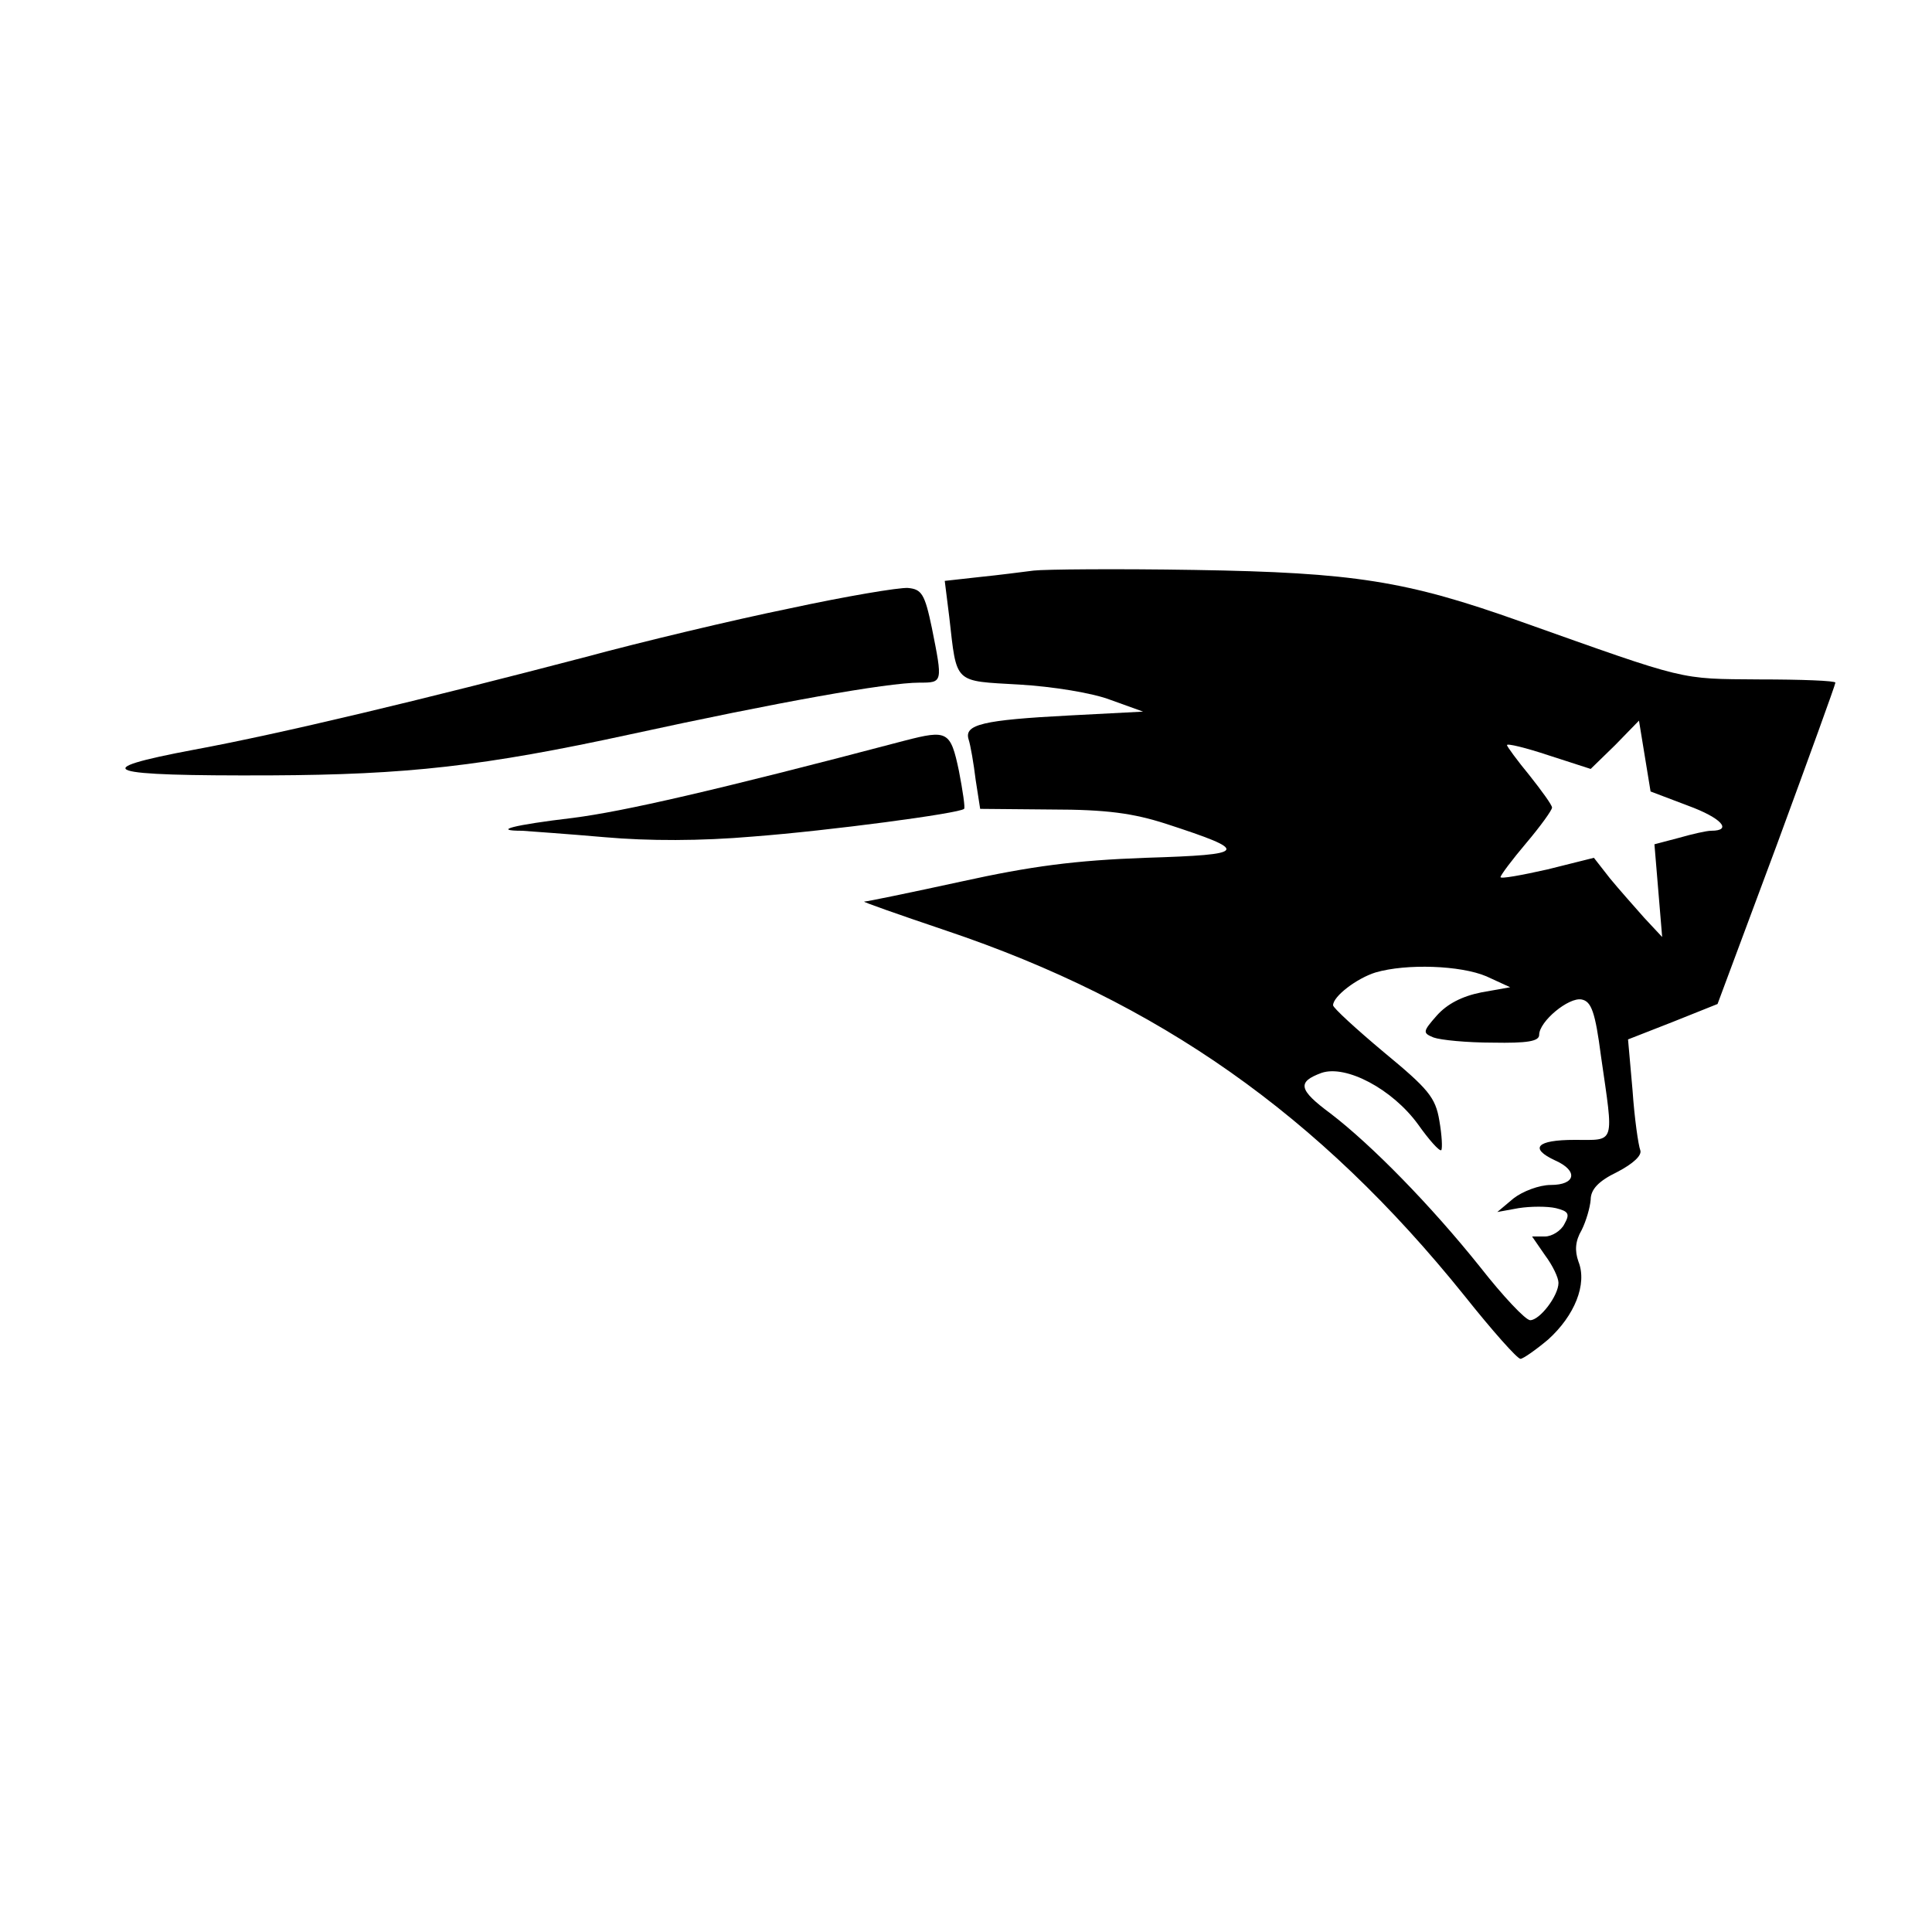 <?xml version="1.0" standalone="no"?>
<!DOCTYPE svg PUBLIC "-//W3C//DTD SVG 20010904//EN"
 "http://www.w3.org/TR/2001/REC-SVG-20010904/DTD/svg10.dtd">
<svg version="1.0" xmlns="http://www.w3.org/2000/svg"
 width="300pt" height="300pt" viewBox="0 0 300 300"
 preserveAspectRatio="xMidYMid meet">
<g transform="translate(0,300) scale(0.1,-0.1)"
fill="#000000" stroke="none">
<path d="M1605 2114 c-16 -2 -54 -7 -84 -10 l-54 -6 7 -56 c12 -105 6 -99 109
-105 51 -3 114 -13 142 -24 l50 -18 -115 -6 c-134 -7 -163 -14 -156 -37 3 -9
8 -38 11 -63 l7 -45 111 -1 c86 0 127 -6 177 -22 132 -43 129 -48 -31 -53
-110 -4 -178 -13 -287 -37 -78 -17 -146 -31 -150 -31 -4 0 53 -20 127 -45 330
-111 579 -286 805 -567 43 -54 82 -98 87 -98 4 0 24 14 43 30 41 37 61 86 47
121 -6 17 -5 32 5 49 7 14 13 35 14 47 0 16 12 29 41 43 25 13 39 26 36 34 -3
8 -9 49 -12 93 l-7 79 69 27 70 28 92 247 c50 136 91 249 91 252 0 3 -53 5
-118 5 -126 1 -109 -3 -371 90 -177 63 -258 76 -506 80 -121 2 -233 1 -250 -1z
m1016 -365 c52 -19 70 -39 36 -39 -7 0 -29 -5 -50 -11 l-38 -10 6 -72 6 -72
-28 30 c-15 17 -39 44 -53 61 l-25 32 -72 -18 c-40 -9 -73 -15 -73 -12 0 3 18
27 40 53 22 26 40 51 40 55 0 4 -16 26 -35 50 -19 23 -35 45 -35 47 0 3 29 -4
65 -16 l65 -21 38 37 37 38 9 -55 9 -55 58 -22z m-313 -265 l37 -17 -45 -8
c-30 -6 -53 -18 -69 -36 -22 -25 -22 -27 -5 -34 11 -4 52 -8 92 -8 53 -1 72 2
72 12 0 21 46 59 66 55 15 -3 21 -19 30 -88 20 -139 23 -130 -41 -130 -59 0
-71 -13 -30 -32 36 -16 32 -38 -7 -38 -18 0 -44 -10 -58 -21 l-25 -21 33 6
c19 3 45 3 58 0 20 -5 22 -9 13 -25 -5 -10 -19 -19 -30 -19 l-20 0 20 -29 c12
-16 21 -35 21 -43 0 -20 -29 -58 -44 -58 -7 0 -42 37 -78 83 -76 95 -168 189
-232 238 -50 37 -52 49 -14 63 38 13 110 -25 150 -80 17 -24 33 -42 36 -40 2
3 1 23 -3 46 -6 36 -17 49 -86 106 -43 36 -79 69 -79 73 0 14 37 42 66 51 48
14 132 11 172 -6z"/>
<path d="M1225 2055 c-88 -18 -230 -52 -315 -75 -256 -67 -473 -119 -608 -144
-170 -32 -143 -41 118 -40 212 1 330 14 560 64 225 49 397 80 448 80 36 0 36
0 19 85 -11 53 -16 60 -37 62 -14 1 -97 -13 -185 -32z"/>
<path d="M1405 1850 c-296 -78 -437 -110 -515 -120 -93 -11 -127 -20 -79 -20
13 -1 71 -5 128 -10 68 -6 149 -6 230 1 118 9 321 36 328 43 2 1 -2 28 -8 59
-13 62 -18 64 -84 47z"/>
</g>
</svg>
